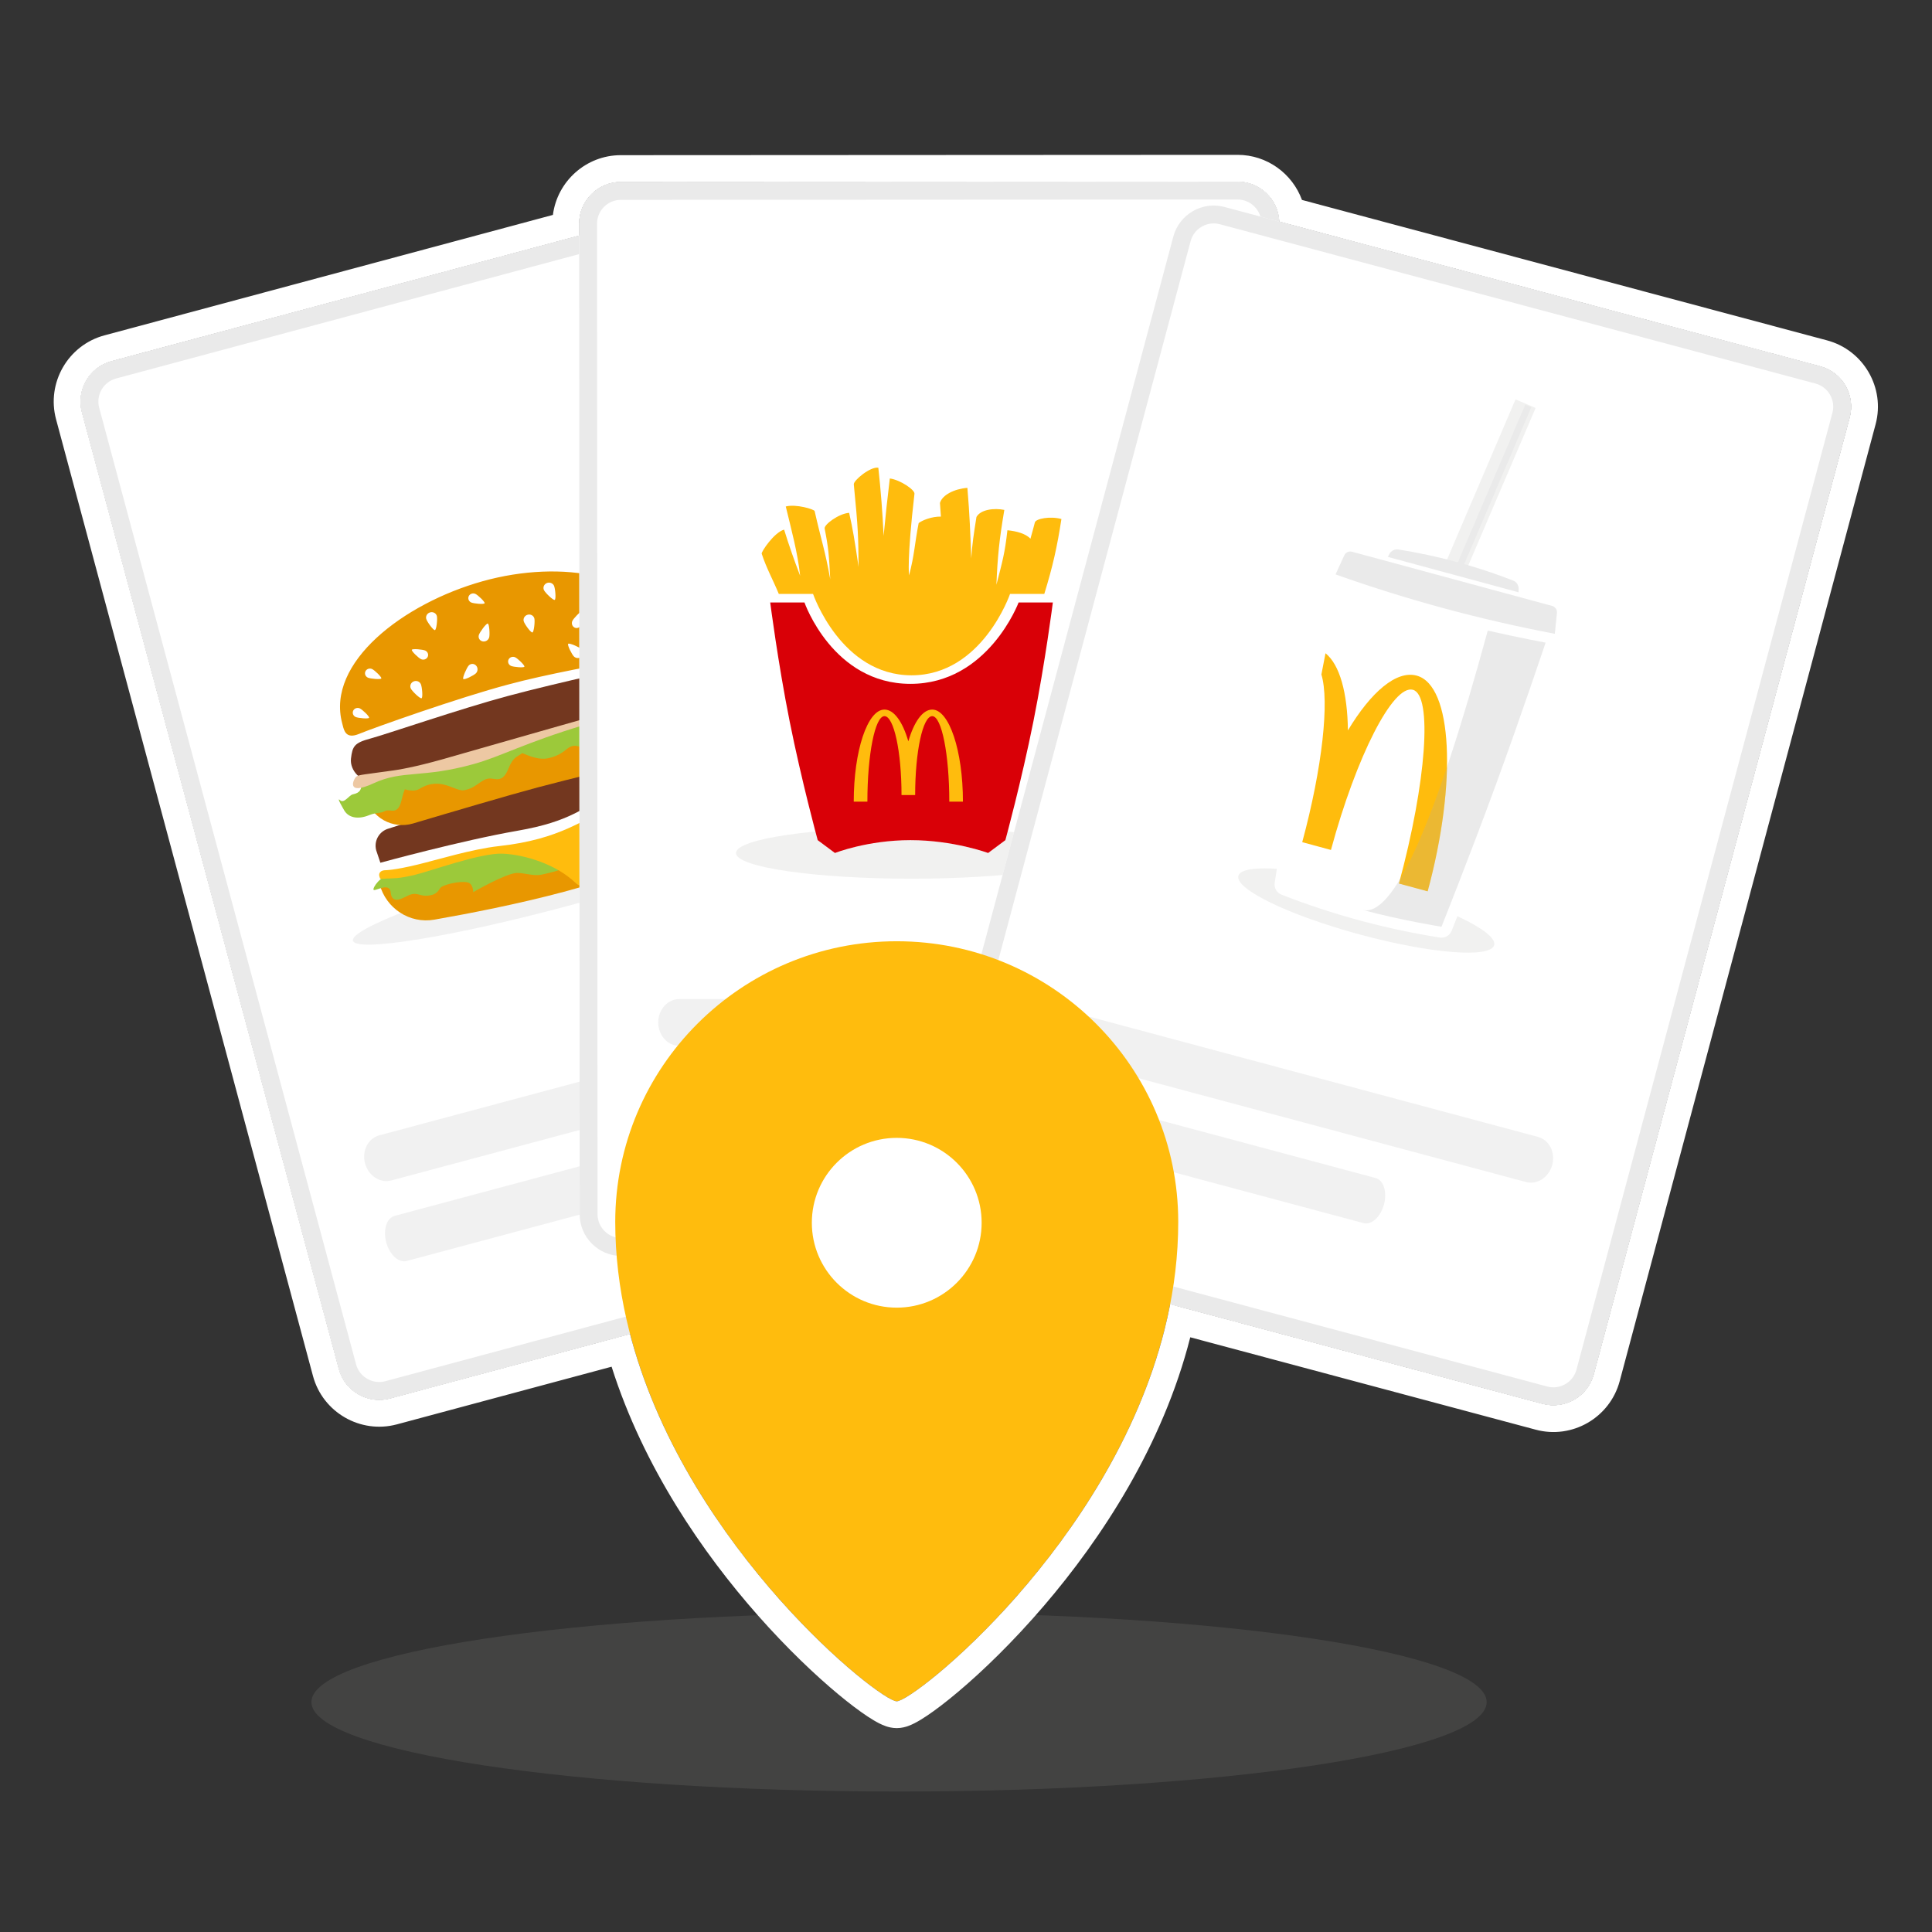 <svg width="136" height="136" viewBox="0 0 136 136" fill="none" xmlns="http://www.w3.org/2000/svg">
<rect x="0" y="0" width="136" height="136" fill="#333333" stroke="none"/>
<path d="M71.447 83.587C71.865 85.146 70.933 86.765 69.374 87.183L27.446 98.444C25.888 98.861 24.269 97.928 23.851 96.369L5.766 29.026C5.348 27.467 6.28 25.848 7.839 25.43L49.767 14.169C51.325 13.752 52.943 14.684 53.361 16.244L71.447 83.587Z" fill="white"/>
<path fill-rule="evenodd" clip-rule="evenodd" d="M69.048 85.967C69.934 85.73 70.47 84.803 70.232 83.913C70.231 83.913 70.232 83.913 70.232 83.913L52.146 16.57C51.908 15.683 50.981 15.146 50.093 15.384C50.093 15.384 50.093 15.384 50.093 15.384L8.165 26.645C7.279 26.883 6.743 27.81 6.981 28.7C6.981 28.7 6.981 28.7 6.981 28.7L25.067 96.043C25.304 96.93 26.232 97.466 27.12 97.228C27.12 97.228 27.12 97.228 27.12 97.228L69.048 85.967ZM49.767 14.169L7.839 25.43C6.28 25.848 5.348 27.467 5.766 29.026L23.851 96.369C24.269 97.928 25.888 98.861 27.446 98.444L69.374 87.183C70.933 86.765 71.865 85.146 71.447 83.587L53.361 16.244C52.943 14.684 51.325 13.752 49.767 14.169Z" fill="#EAEAEA"/>
<path d="M27.546 83.096C26.759 83.307 25.93 82.767 25.695 81.891C25.46 81.014 25.908 80.132 26.695 79.921L59.693 71.079C60.48 70.868 61.309 71.408 61.544 72.285C61.779 73.162 61.331 74.043 60.544 74.254L27.546 83.096Z" fill="#F1F1F1"/>
<path d="M28.627 88.765C28.067 88.915 27.422 88.326 27.187 87.449C26.952 86.572 27.216 85.74 27.776 85.59L51.241 79.302C51.8 79.152 52.445 79.741 52.68 80.618C52.915 81.495 52.651 82.328 52.092 82.478L28.627 88.765Z" fill="#F1F1F1"/>
<g style="mix-blend-mode:multiply">
<path d="M54.283 58.334C54.504 59.16 48.094 61.596 39.966 63.774C31.837 65.952 25.068 67.048 24.846 66.221C24.625 65.395 31.035 62.959 39.163 60.781C47.292 58.603 54.061 57.507 54.283 58.334Z" fill="#F1F1F1"/>
</g>
<path fill-rule="evenodd" clip-rule="evenodd" d="M26.72 62.243C27.177 63.95 28.838 65.043 30.579 64.737C32.992 64.314 36.477 63.639 39.697 62.776C42.718 61.966 45.577 60.973 47.589 60.221C49.254 59.599 50.13 57.81 49.67 56.093L26.72 62.243Z" fill="#E89700"/>
<path d="M27.792 61.54L27.829 61.546C29.407 61.843 29.566 60.925 30.631 60.678C31.068 60.577 31.45 60.578 31.753 60.616L31.781 60.584C31.812 60.55 31.847 60.516 31.884 60.482L32.153 60.409L32.36 60.352C32.641 60.274 32.942 60.187 33.267 60.091L33.431 60.041L33.638 59.978C33.84 59.917 34.115 59.84 34.378 59.79L34.397 59.79C34.466 59.807 34.532 59.828 34.594 59.855C34.721 59.908 34.838 59.962 34.949 60.011C35.208 59.901 35.436 59.819 35.678 59.677C36.021 59.651 36.335 59.644 36.623 59.656C37.164 59.678 39.901 58.608 41.357 58.213L41.708 58.067C42.477 57.748 43.119 57.502 43.254 57.413L43.262 57.407C43.323 57.364 43.385 57.322 43.45 57.282L43.541 57.287L43.637 57.291C44.359 57.316 45.246 57.228 46.412 56.747C46.677 56.638 46.982 56.576 47.305 56.551C47.566 56.253 47.844 56.364 48.097 56.247C48.442 56.089 48.534 55.906 49.063 55.723C49.786 55.473 50.361 56.445 50.573 56.751C50.786 57.058 50.703 56.855 50.49 56.887C50.278 56.92 50.155 56.808 49.906 56.854C48.852 57.049 49.3 58.339 48.1 58.904C47.453 59.208 46.522 58.688 46.222 58.711C45.922 58.734 45.71 59.025 45.425 59.106C44.081 59.49 43.148 58.98 41.975 59.139L42.002 59.076C42.019 59.04 42.035 59.003 42.053 58.967C42.084 58.901 41.876 58.953 41.548 59.062L41.363 59.233C40.562 59.968 39.57 60.822 39.84 61.065C39.336 61.291 38.774 61.426 38.131 61.567C37.509 61.703 36.767 61.387 36.267 61.462C35.393 61.594 33.313 62.801 33.313 62.801C33.313 62.801 33.318 62.211 32.918 62.115C32.369 61.984 31.12 62.292 30.985 62.518C30.851 62.743 30.684 62.921 30.421 62.993C29.772 63.171 29.507 62.909 29.168 62.924C28.81 62.94 28.675 63.101 28.213 63.277C27.697 63.472 27.537 63.157 27.508 62.867L27.506 62.85C27.435 61.969 26.216 62.915 26.29 62.575C26.364 62.235 27.065 61.424 27.792 61.54Z" fill="#9CC93A"/>
<path fill-rule="evenodd" clip-rule="evenodd" d="M35.135 59.558C39.521 59.076 41.038 57.623 43.002 56.879C44.287 56.393 45.552 56.143 46.583 56.119C46.594 56.118 47.008 56.069 47.233 56.022C47.635 55.939 48.058 55.826 48.502 55.682C48.502 55.682 49.088 55.449 49.416 55.323C49.743 55.196 50.029 55.179 50.172 55.495C50.283 55.739 50.142 55.901 49.899 56.011C49.656 56.122 48.098 56.252 44.17 57.511C40.242 58.77 41.796 63.368 40.479 62.118C39.114 60.822 36.931 60.163 35.39 60.092C33.85 60.02 30.281 61.333 29.171 61.593C28.061 61.852 27.722 61.826 27.23 61.844C26.737 61.862 26.775 61.946 26.704 61.682C26.64 61.444 26.812 61.285 27.052 61.261C27.186 61.248 27.639 61.281 29.378 60.865C30.756 60.536 33.196 59.772 35.135 59.558Z" fill="#FFBC0D"/>
<path fill-rule="evenodd" clip-rule="evenodd" d="M47.901 52.821C48.568 52.642 49.254 53.039 49.433 53.707L49.615 54.456C49.615 54.456 49.083 54.872 47.192 55.322C45.301 55.773 44.099 55.622 42.816 56.106C40.855 56.846 40.292 57.809 36.408 58.483C32.525 59.157 26.776 60.731 26.776 60.731L26.482 59.857C26.303 59.188 26.699 58.502 27.366 58.323C31.953 56.831 35.422 55.769 37.772 55.137C40.122 54.504 43.41 53.759 47.901 52.821Z" fill="#73371F"/>
<path fill-rule="evenodd" clip-rule="evenodd" d="M25.746 56.109C25.688 55.891 25.817 55.667 26.035 55.609L48.31 49.64C48.465 49.599 48.625 49.691 48.666 49.846C49.071 51.355 48.147 52.899 46.628 53.261C43.933 53.904 39.952 54.865 37.862 55.425C35.742 55.993 31.731 57.177 29.075 57.968C27.64 58.396 26.134 57.556 25.746 56.109Z" fill="#E89700"/>
<path d="M32.359 53.179L32.477 53.135C33.993 52.558 33.777 52.171 34.58 51.943C34.944 51.839 35.249 51.891 35.532 52.004C36.082 51.399 36.688 50.863 37.53 50.656C38.196 50.492 39.038 50.916 39.577 50.829C40.518 50.677 42.05 49.673 42.546 48.918C42.582 48.863 42.659 48.918 42.661 49.001L42.665 49.176C42.676 49.522 42.727 49.924 43.167 50.054C43.781 50.234 44.555 49.998 45.237 49.574C45.36 49.285 45.524 49.059 45.804 48.971C46.495 48.755 46.811 49.099 47.181 49.086L47.222 49.084C47.658 49.057 48.212 48.834 48.658 49.504C49.105 50.173 50.258 49.491 50.258 49.491C50.258 49.491 49.629 51.067 48.821 50.899L48.786 50.891C47.031 50.477 46.952 51.658 45.814 51.955C45.348 52.076 44.93 52.068 44.595 52.012C44.26 51.956 42.531 53.411 41.571 52.937L41.458 52.88C40.916 52.601 40.531 52.337 40.058 52.616C39.776 52.783 39.475 53.194 38.55 53.381C37.954 53.502 37.314 53.243 36.763 53.015C36.399 53.293 36.135 53.278 35.824 54.025L35.804 54.072C35.564 54.67 35.316 54.928 34.773 54.833L34.739 54.826C33.894 54.659 33.726 55.414 32.701 55.623C32.023 55.761 31.04 54.602 29.528 55.53C29.262 55.693 28.889 55.675 28.497 55.56C28.374 55.862 28.309 56.153 28.258 56.36C27.992 57.438 27.465 56.911 27.112 57.083L27.098 57.09C26.749 57.282 26.539 57.171 26.018 57.369L25.967 57.389C25.203 57.697 24.508 57.58 24.201 56.993C24.149 56.895 23.652 56.064 23.939 56.328C24.227 56.591 24.571 55.971 24.838 55.917C25.969 55.687 24.916 54.795 26.168 54.091C26.783 53.745 28.013 53.904 28.741 54.123L28.921 53.769C29.131 53.362 29.379 52.945 29.727 52.825C30.67 52.502 31.484 53.499 32.359 53.179Z" fill="#9CC93A"/>
<path fill-rule="evenodd" clip-rule="evenodd" d="M26.071 51.989C27.196 51.687 32.372 49.899 35.779 48.986C39.229 48.062 44.984 46.787 45.977 46.654C46.971 46.522 47.267 46.627 47.447 47.3C47.628 47.974 47.483 47.43 47.663 48.104C47.843 48.777 47.381 49.219 46.713 49.398L26.142 54.91C25.474 55.089 24.604 54.26 24.707 53.394C24.809 52.527 24.947 52.29 26.071 51.989Z" fill="#73371F"/>
<path d="M25.094 54.66C25.283 54.536 25.598 54.525 27.678 54.235C28.493 54.121 29.771 53.855 31.738 53.28C33.115 52.878 35.292 52.271 39.255 51.133C43.217 49.995 45.03 49.604 46.301 49.245C47.573 48.885 47.485 48.127 48.281 48.581C49.077 49.034 47.808 49.281 46.56 49.709C45.313 50.136 45.297 49.777 41.116 51.034C36.935 52.291 35.288 53.241 33.355 53.781C29.713 54.797 28.34 54.191 26.301 55.137C24.262 56.084 24.905 54.784 25.094 54.66Z" fill="#EDC8A3"/>
<path fill-rule="evenodd" clip-rule="evenodd" d="M46.85 44.549C46.989 45.067 47.18 45.782 46.436 45.997C45.684 46.183 39.396 47.202 35.792 48.181C32.332 49.095 26.198 51.272 25.232 51.68C24.269 52.056 24.202 51.308 24.092 50.916C22.949 46.633 28.41 42.473 33.977 40.915C39.55 39.357 45.736 40.393 46.85 44.549Z" fill="white"/>
<path fill-rule="evenodd" clip-rule="evenodd" d="M46.432 45.997C47.176 45.782 46.984 45.068 46.846 44.55C45.731 40.393 39.546 39.357 33.973 40.915C28.405 42.473 22.945 46.633 24.088 50.916C24.099 50.956 24.11 50.999 24.121 51.044C24.221 51.447 24.362 52.018 25.228 51.68C26.194 51.273 32.328 49.095 35.788 48.182C38.381 47.477 42.363 46.752 44.673 46.331C45.574 46.167 46.221 46.05 46.432 45.997ZM32.998 41.965C33.079 41.797 33.287 41.726 33.463 41.805C33.639 41.884 34.157 42.375 34.113 42.466C34.069 42.557 33.346 42.49 33.17 42.411C32.994 42.332 32.917 42.132 32.998 41.965ZM33.963 45.147C33.763 45.099 33.648 44.9 33.707 44.703C33.766 44.505 34.228 43.87 34.337 43.896C34.446 43.922 34.492 44.678 34.433 44.876C34.374 45.073 34.164 45.195 33.963 45.147ZM29.64 46.401C29.816 46.48 30.025 46.409 30.105 46.242C30.186 46.074 30.109 45.874 29.933 45.795C29.757 45.716 29.034 45.649 28.99 45.74C28.946 45.831 29.465 46.322 29.64 46.401ZM29.108 47.972C29.302 47.884 29.532 47.964 29.621 48.15C29.711 48.336 29.78 49.103 29.675 49.151C29.569 49.199 29.008 48.654 28.918 48.468C28.829 48.282 28.913 48.06 29.108 47.972ZM25.329 49.866C25.153 49.787 24.945 49.858 24.864 50.026C24.784 50.193 24.861 50.393 25.037 50.472C25.213 50.551 25.936 50.618 25.98 50.528C26.023 50.437 25.505 49.945 25.329 49.866ZM40.449 44.178C40.281 44.097 40.21 43.889 40.289 43.713C40.368 43.537 40.859 43.019 40.95 43.063C41.041 43.107 40.974 43.83 40.895 44.006C40.816 44.182 40.616 44.259 40.449 44.178ZM38.996 41.226C38.906 41.04 38.676 40.961 38.482 41.048C38.288 41.136 38.203 41.358 38.293 41.544C38.382 41.73 38.944 42.275 39.049 42.227C39.155 42.18 39.085 41.412 38.996 41.226ZM33.509 46.847C33.651 46.996 33.651 47.239 33.509 47.389C33.368 47.539 32.69 47.878 32.613 47.797C32.536 47.715 32.855 46.997 32.996 46.847C33.138 46.697 33.367 46.697 33.509 46.847ZM36.263 46.268C36.087 46.189 35.879 46.261 35.798 46.428C35.718 46.595 35.795 46.795 35.971 46.874C36.147 46.954 36.87 47.021 36.913 46.93C36.957 46.839 36.439 46.347 36.263 46.268ZM37.145 43.273C37.351 43.218 37.562 43.332 37.614 43.529C37.667 43.726 37.591 44.49 37.479 44.52C37.367 44.55 36.919 43.926 36.866 43.73C36.813 43.533 36.938 43.328 37.145 43.273ZM44.89 44.059C44.969 43.883 44.897 43.675 44.73 43.594C44.563 43.513 44.363 43.59 44.284 43.766C44.205 43.942 44.138 44.665 44.228 44.709C44.319 44.753 44.811 44.235 44.89 44.059ZM40.948 46.216C40.798 46.358 40.556 46.358 40.406 46.217C40.256 46.075 39.917 45.397 39.998 45.32C40.08 45.243 40.798 45.562 40.948 45.704C41.098 45.845 41.098 46.075 40.948 46.216ZM30.752 43.363C30.699 43.166 30.489 43.051 30.282 43.106C30.075 43.162 29.951 43.366 30.003 43.563C30.056 43.76 30.504 44.384 30.616 44.354C30.729 44.324 30.804 43.559 30.752 43.363ZM25.726 47.255C25.807 47.088 26.015 47.016 26.191 47.095C26.367 47.174 26.885 47.666 26.841 47.757C26.797 47.848 26.074 47.781 25.898 47.702C25.722 47.622 25.645 47.422 25.726 47.255Z" fill="#E89700"/>
<path d="M104.651 119.816C104.651 123.292 86.131 126.111 63.286 126.111C40.441 126.111 21.922 123.292 21.922 119.816C21.922 116.34 40.441 113.521 63.286 113.521C86.131 113.521 104.651 116.34 104.651 119.816Z" fill="#A0A09F" fill-opacity="0.15"/>
<path d="M90.09 85.453C90.09 87.067 88.77 88.389 87.157 88.389L43.74 88.411C42.127 88.411 40.805 87.091 40.805 85.477L40.77 15.746C40.77 14.132 42.089 12.809 43.703 12.809L87.119 12.787C88.732 12.787 90.054 14.107 90.054 15.722L90.09 85.453Z" fill="white"/>
<path fill-rule="evenodd" clip-rule="evenodd" d="M87.157 88.389C88.77 88.389 90.09 87.067 90.09 85.453L90.054 15.722C90.054 14.107 88.732 12.787 87.119 12.787L43.703 12.809C42.089 12.809 40.77 14.132 40.77 15.746L40.805 85.477C40.805 87.091 42.127 88.411 43.74 88.411L87.157 88.389ZM42.028 15.746C42.028 15.746 42.028 15.746 42.028 15.746L42.063 85.476C42.063 86.395 42.821 87.153 43.74 87.153C43.74 87.153 43.74 87.153 43.74 87.153L87.156 87.131C88.073 87.131 88.832 86.374 88.832 85.453L88.796 15.722C88.796 14.803 88.039 14.045 87.119 14.045C87.119 14.045 87.12 14.045 87.119 14.045L43.703 14.068C42.786 14.068 42.028 14.825 42.028 15.746Z" fill="#EAEAEA"/>
<path d="M76.526 60.047C76.526 61.046 70.993 61.855 64.167 61.855C57.342 61.855 51.809 61.046 51.809 60.047C51.809 59.048 57.342 58.238 64.167 58.238C70.993 58.238 76.526 59.048 76.526 60.047Z" fill="#A0A09F" fill-opacity="0.15"/>
<path fill-rule="evenodd" clip-rule="evenodd" d="M55.097 42.413H54.22C54.22 42.413 54.756 46.618 55.587 50.778C56.418 54.937 57.561 59.142 57.561 59.142L58.776 60.047C58.776 60.047 61.054 59.142 64.091 59.142C67.129 59.142 69.559 60.047 69.559 60.047L70.773 59.142C70.773 59.142 71.908 54.983 72.748 50.778C73.588 46.572 74.115 42.413 74.115 42.413H73.351L73.512 41.81L73.511 41.81C74.114 39.851 74.416 38.494 74.717 36.535C73.94 36.318 72.916 36.508 72.848 36.775C72.769 37.088 72.71 37.297 72.641 37.543L72.641 37.544L72.64 37.547C72.609 37.66 72.575 37.781 72.536 37.923C72.217 37.569 71.557 37.388 70.915 37.326C70.753 38.798 70.593 39.417 70.244 40.764L70.244 40.766L70.242 40.772C70.21 40.896 70.177 41.025 70.141 41.162C70.224 39.128 70.344 37.999 70.698 35.894C69.972 35.747 69.027 35.867 68.736 36.391C68.544 37.593 68.442 38.259 68.37 39.305L68.358 38.988C68.293 37.281 68.253 36.199 68.098 34.341C67.179 34.415 66.325 34.839 66.167 35.406L66.177 35.544L66.177 35.545C66.196 35.803 66.221 36.15 66.234 36.365C65.601 36.351 64.917 36.623 64.668 36.822C64.557 37.376 64.489 37.842 64.423 38.291L64.423 38.291L64.423 38.291C64.322 38.982 64.226 39.632 63.99 40.505C63.99 40.505 63.833 39.393 64.372 34.76C64.405 34.482 63.371 33.778 62.637 33.681C62.472 35.029 62.328 36.376 62.201 37.722C62.128 36.134 62.005 34.537 61.829 32.925C61.271 32.827 60.075 33.82 60.102 34.095C60.415 37.274 60.42 37.778 60.438 39.906C60.153 37.975 60.035 37.262 59.774 36.099C59.041 36.153 57.995 36.934 58.049 37.205C58.309 38.506 58.359 39.076 58.444 40.779C58.217 39.503 58.03 38.766 57.809 37.894L57.809 37.894C57.673 37.358 57.524 36.772 57.345 35.977C57.316 35.85 56.028 35.463 55.313 35.653C55.371 35.892 55.43 36.131 55.489 36.37L55.489 36.37C55.833 37.764 56.177 39.157 56.325 40.53C55.918 39.473 55.539 38.393 55.196 37.282C54.484 37.484 53.578 38.852 53.618 38.976C53.833 39.629 54.087 40.179 54.349 40.744C54.507 41.086 54.667 41.432 54.823 41.81H54.823L54.823 41.81L55.097 42.413Z" fill="white"/>
<path fill-rule="evenodd" clip-rule="evenodd" d="M54.219 42.412H56.63C56.63 42.412 58.623 48.139 64.09 48.139C69.557 48.139 71.702 42.412 71.702 42.412H74.113C74.113 42.412 73.586 46.571 72.746 50.777C71.906 54.982 70.772 59.141 70.772 59.141L69.557 60.046C69.557 60.046 67.127 59.141 64.09 59.141C61.053 59.141 58.775 60.046 58.775 60.046L57.56 59.141C57.56 59.141 56.416 54.936 55.586 50.777C54.755 46.617 54.219 42.412 54.219 42.412Z" fill="#D90007"/>
<path fill-rule="evenodd" clip-rule="evenodd" d="M65.623 49.949C64.943 49.949 64.338 50.821 63.941 52.185C63.545 50.821 62.939 49.949 62.26 49.949C61.066 49.949 60.098 52.851 60.098 56.43H61.059C61.059 53.106 61.596 50.412 62.26 50.412C62.923 50.412 63.461 52.899 63.461 55.967H64.421C64.421 52.899 64.959 50.412 65.623 50.412C66.286 50.412 66.824 53.106 66.824 56.43H67.784C67.784 52.851 66.816 49.949 65.623 49.949Z" fill="#FFBC0D"/>
<path fill-rule="evenodd" clip-rule="evenodd" d="M57.234 41.81C57.234 41.81 59.194 47.537 64.167 47.537C69.141 47.537 71.1 41.81 71.1 41.81C71.1 41.81 72.457 41.81 73.511 41.81C74.114 39.851 74.416 38.494 74.717 36.535C73.94 36.318 72.916 36.508 72.848 36.775C72.732 37.233 72.66 37.469 72.536 37.923C72.217 37.569 71.557 37.388 70.915 37.326C70.738 38.935 70.563 39.526 70.141 41.162C70.224 39.128 70.344 37.999 70.698 35.894C69.972 35.747 69.027 35.867 68.736 36.391C68.544 37.593 68.442 38.259 68.37 39.305C68.298 37.408 68.262 36.311 68.098 34.341C67.179 34.415 66.325 34.839 66.167 35.406C66.186 35.664 66.218 36.108 66.234 36.365C65.601 36.351 64.917 36.623 64.668 36.822C64.387 38.229 64.379 39.065 63.99 40.504C63.99 40.504 63.833 39.393 64.372 34.76C64.405 34.482 63.371 33.778 62.637 33.681C62.472 35.029 62.328 36.376 62.201 37.722C62.128 36.134 62.005 34.537 61.829 32.925C61.271 32.827 60.075 33.82 60.102 34.095C60.415 37.274 60.42 37.778 60.438 39.906C60.153 37.975 60.035 37.262 59.774 36.099C59.041 36.153 57.995 36.934 58.049 37.205C58.309 38.506 58.359 39.076 58.444 40.779C58.077 38.718 57.815 38.063 57.345 35.977C57.316 35.85 56.028 35.463 55.313 35.653C55.709 37.285 56.152 38.921 56.325 40.53C55.918 39.473 55.539 38.393 55.196 37.282C54.484 37.484 53.578 38.852 53.618 38.976C53.962 40.024 54.411 40.808 54.823 41.81H57.234Z" fill="#FFBC0D"/>
<path d="M47.812 73.616C46.997 73.616 46.336 72.88 46.336 71.972C46.336 71.064 46.997 70.328 47.812 70.328L81.974 70.328C82.789 70.328 83.45 71.064 83.45 71.972C83.45 72.88 82.789 73.616 81.974 73.616L47.812 73.616Z" fill="#F1F1F1"/>
<path d="M47.386 79.37C46.806 79.37 46.336 78.634 46.336 77.726C46.336 76.818 46.806 76.082 47.386 76.082L71.678 76.082C72.258 76.082 72.728 76.818 72.728 77.726C72.728 78.634 72.258 79.37 71.678 79.37L47.386 79.37Z" fill="#F1F1F1"/>
<path d="M112.189 96.742C111.771 98.301 110.154 99.236 108.596 98.819L66.656 87.601C65.098 87.183 64.163 85.566 64.581 84.007L82.597 16.645C83.015 15.086 84.632 14.15 86.19 14.568L128.13 25.786C129.688 26.204 130.623 27.821 130.205 29.38L112.189 96.742Z" fill="white"/>
<path fill-rule="evenodd" clip-rule="evenodd" d="M108.921 97.603C109.807 97.841 110.735 97.306 110.973 96.416C110.973 96.416 110.973 96.416 110.973 96.416L128.99 29.055C129.228 28.168 128.693 27.239 127.805 27.001C127.805 27.001 127.805 27.001 127.805 27.001L85.865 15.783C84.98 15.546 84.051 16.081 83.813 16.97C83.813 16.97 83.813 16.97 83.813 16.97L65.796 84.332C65.558 85.219 66.094 86.147 66.981 86.385C66.981 86.385 66.982 86.385 66.981 86.385L108.921 97.603ZM128.13 25.786L86.19 14.568C84.632 14.15 83.015 15.086 82.597 16.645L64.581 84.007C64.163 85.566 65.098 87.183 66.656 87.601L108.596 98.819C110.154 99.236 111.771 98.301 112.189 96.742L130.205 29.38C130.623 27.821 129.688 26.204 128.13 25.786Z" fill="#EAEAEA"/>
<path d="M74.418 74.364C73.631 74.153 73.183 73.271 73.418 72.394C73.653 71.518 74.482 70.978 75.269 71.189L108.267 80.031C109.055 80.242 109.502 81.124 109.267 82.001C109.032 82.877 108.203 83.417 107.416 83.206L74.418 74.364Z" fill="#F1F1F1"/>
<path d="M72.518 79.813C71.958 79.663 71.695 78.83 71.93 77.953C72.165 77.076 72.809 76.487 73.369 76.637L96.834 82.925C97.394 83.075 97.658 83.907 97.423 84.784C97.188 85.661 96.543 86.25 95.983 86.1L72.518 79.813Z" fill="#F1F1F1"/>
<path d="M105.18 66.532C104.928 67.465 100.692 67.129 95.719 65.782C90.746 64.435 86.919 62.587 87.172 61.655C87.424 60.723 91.66 61.059 96.633 62.405C101.606 63.752 105.433 65.6 105.18 66.532Z" fill="#A0A09F" fill-opacity="0.15"/>
<path d="M101.414 38.481L101.188 38.429C100.32 38.231 99.444 38.062 98.561 37.922L98.519 37.915C97.982 37.847 97.456 38.098 97.17 38.555L97.156 38.578L95.369 38.094C94.789 37.937 94.18 38.223 93.929 38.77L93.313 40.115L93.3 40.144C93.171 40.459 93.267 40.811 93.513 41.021L93.525 41.031L93.502 41.147C93.199 42.592 92.904 44.044 92.618 45.497L92.447 46.368C92.108 48.113 91.781 49.858 91.468 51.604C90.84 55.097 90.261 58.612 89.73 62.149C89.676 62.504 89.876 62.849 90.21 62.979C92.013 63.683 93.843 64.286 95.7 64.789L96.026 64.876C97.779 65.339 99.554 65.712 101.353 65.997C101.708 66.053 102.054 65.856 102.187 65.522C103.507 62.217 104.781 58.891 106.008 55.542L106.313 54.705C107.43 51.634 108.503 48.56 109.531 45.481L109.568 45.375L109.581 45.373C109.91 45.315 110.178 45.045 110.213 44.692L110.36 43.219L110.363 43.179C110.402 42.596 110.025 42.063 109.457 41.91L107.67 41.426L107.67 41.398C107.653 40.846 107.309 40.352 106.789 40.15L106.5 40.039C105.826 39.782 105.147 39.544 104.463 39.325L104.406 39.307L108.805 29.02C108.972 28.63 108.791 28.178 108.4 28.011L106.987 27.406C106.596 27.239 106.144 27.421 105.977 27.811L101.414 38.481Z" fill="white"/>
<path fill-rule="evenodd" clip-rule="evenodd" d="M94.254 41.299C96.625 42.153 99.022 42.909 101.446 43.565C103.871 44.222 106.322 44.779 108.8 45.238C107.68 48.59 106.508 51.937 105.284 55.278C104.06 58.62 102.789 61.94 101.471 65.238C99.587 64.941 97.73 64.544 95.899 64.048C94.069 63.552 92.265 62.958 90.488 62.264C91.018 58.734 91.596 55.227 92.222 51.741C92.849 48.256 93.526 44.775 94.254 41.299Z" fill="white"/>
<path fill-rule="evenodd" clip-rule="evenodd" d="M108.8 45.237C108.8 45.237 107.121 50.265 105.284 55.278C103.448 60.29 101.472 65.237 101.472 65.237C101.472 65.237 98.646 64.791 95.9 64.047C98.064 64.633 101.007 58.081 104.728 44.389C106.979 44.903 108.8 45.237 108.8 45.237Z" fill="#EAEAEA"/>
<path fill-rule="evenodd" clip-rule="evenodd" d="M94.884 51.414C94.852 48.778 94.313 46.795 93.307 45.984C93.307 45.98 93.307 45.98 93.017 47.48C93.587 49.343 93.095 54.013 91.668 59.283L93.69 59.831C95.479 53.226 98.061 48.178 99.457 48.556C100.853 48.934 100.414 55.041 98.477 62.196L100.498 62.744C102.585 55.038 102.24 48.24 99.727 47.56C98.297 47.172 96.514 48.705 94.884 51.414Z" fill="#FFBC0D"/>
<g style="mix-blend-mode:multiply" opacity="0.24">
<path fill-rule="evenodd" clip-rule="evenodd" d="M98.564 61.866C99.558 60.192 100.656 57.57 101.857 54.001C101.809 56.512 101.362 59.55 100.497 62.743L98.475 62.196C98.505 62.086 98.535 61.976 98.564 61.866Z" fill="#ADADAD"/>
</g>
<path d="M106.684 28.113L108.097 28.718L103.121 40.355L101.623 39.947L106.684 28.113Z" fill="#A0A09F" fill-opacity="0.15"/>
<path d="M107.371 28.48L107.795 28.662L102.802 40.338L102.353 40.215L107.371 28.48Z" fill="#EAEAEA"/>
<path fill-rule="evenodd" clip-rule="evenodd" d="M95.17 38.837L109.258 42.652C109.476 42.711 109.619 42.919 109.597 43.143L109.45 44.616C106.824 44.117 104.224 43.519 101.651 42.822C99.079 42.126 96.533 41.33 94.014 40.435L94.63 39.09C94.724 38.885 94.953 38.778 95.17 38.837Z" fill="#EAEAEA"/>
<path fill-rule="evenodd" clip-rule="evenodd" d="M98.442 38.681C99.825 38.9 101.19 39.192 102.535 39.557C103.88 39.921 105.205 40.357 106.511 40.866C106.754 40.961 106.911 41.198 106.902 41.459L106.895 41.693L97.692 39.201L97.804 38.995C97.929 38.766 98.184 38.64 98.442 38.681Z" fill="#EAEAEA"/>
<path fill-rule="evenodd" clip-rule="evenodd" d="M63.124 119.76C64.541 119.76 82.94 104.899 82.94 86.015C82.94 75.104 74.068 66.258 63.124 66.258C52.181 66.258 43.309 75.104 43.309 86.015C43.309 104.899 61.708 119.76 63.124 119.76Z" fill="#FFBC0D"/>
<path d="M69.101 86.074C69.101 89.374 66.425 92.05 63.125 92.05C59.824 92.05 57.148 89.374 57.148 86.074C57.148 82.773 59.824 80.098 63.125 80.098C66.425 80.098 69.101 82.773 69.101 86.074Z" fill="white"/>
<path fill-rule="evenodd" clip-rule="evenodd" d="M87.118 10.9C89.196 10.9 90.974 12.225 91.65 14.074L128.619 23.962C131.183 24.65 132.717 27.301 132.03 29.867C132.03 29.868 132.03 29.867 132.03 29.867L114.014 97.229C113.326 99.792 110.677 101.33 108.109 100.641L83.787 94.136C81.852 101.758 77.533 108.311 73.495 113.027C71.295 115.597 69.146 117.66 67.447 119.092C66.6 119.806 65.846 120.38 65.237 120.787C64.936 120.989 64.641 121.168 64.37 121.306C64.236 121.374 64.078 121.447 63.909 121.507C63.77 121.555 63.48 121.648 63.124 121.648C62.781 121.648 62.501 121.562 62.364 121.515C62.198 121.458 62.045 121.389 61.916 121.325C61.656 121.195 61.376 121.027 61.093 120.841C60.521 120.465 59.815 119.935 59.024 119.279C57.437 117.961 55.425 116.065 53.335 113.696C49.496 109.346 45.297 103.294 43.053 96.207L27.938 100.266C25.374 100.953 22.72 99.425 22.031 96.858C22.031 96.858 22.031 96.859 22.031 96.858L3.946 29.515C3.259 26.952 4.784 24.296 7.352 23.607C7.351 23.607 7.352 23.607 7.352 23.607L38.921 15.128C39.226 12.764 41.253 10.923 43.701 10.923L87.118 10.9ZM43.702 12.81C42.089 12.81 40.769 14.132 40.769 15.746L40.77 16.586L7.841 25.43C6.283 25.848 5.351 27.466 5.769 29.026L23.854 96.369C24.272 97.928 25.89 98.861 27.449 98.443L44.351 93.904C44.391 94.056 44.431 94.208 44.473 94.359C48.539 109.098 61.924 119.761 63.124 119.761C64.344 119.761 78.141 108.754 81.963 93.648C82.117 93.04 82.255 92.425 82.375 91.805L108.597 98.819C110.156 99.236 111.772 98.301 112.19 96.741L130.207 29.38C130.625 27.82 129.69 26.203 128.132 25.786L90.051 15.6C89.987 14.042 88.691 12.788 87.118 12.788L43.702 12.81Z" fill="white"/>
</svg>
